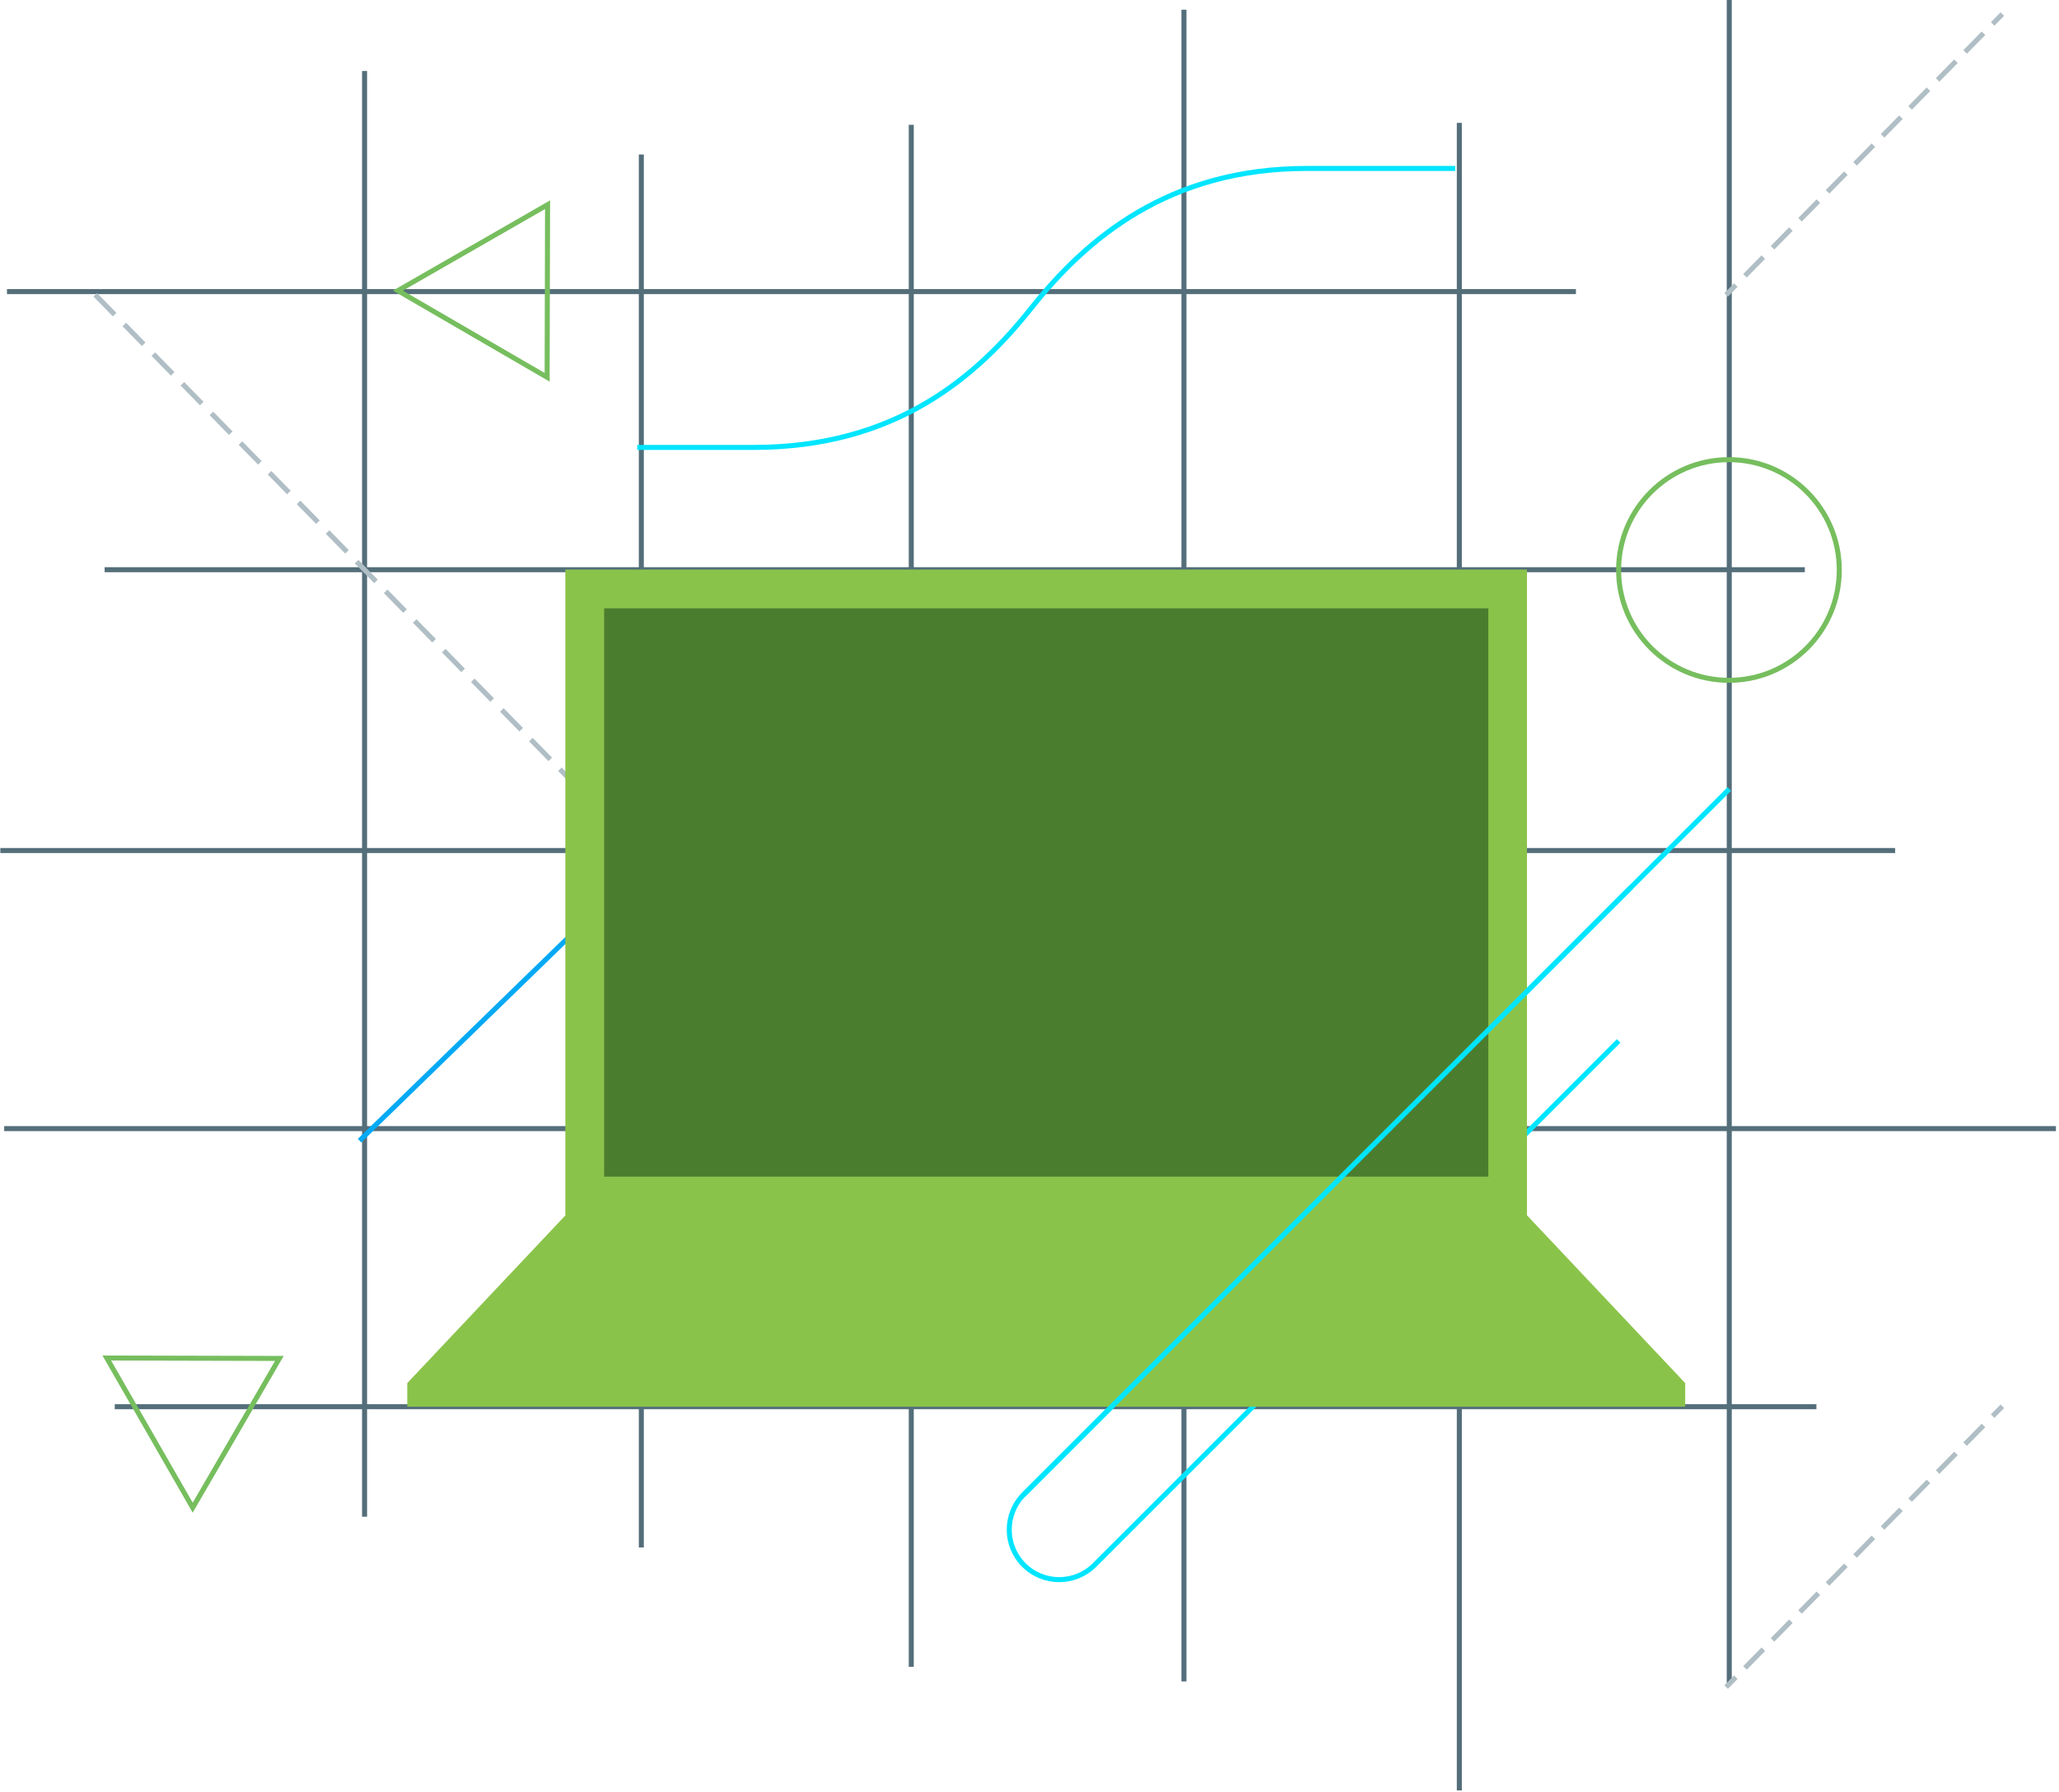 <svg width="533" height="464" xmlns="http://www.w3.org/2000/svg"><g fill="none" fill-rule="evenodd"><g stroke="#546E7A" stroke-width="1.3"><path d="M1.805 75.492H407.95M27.083 147.487h440.122M.083 220.188h490.499M1.083 292.183h531.122M29.705 364.177h440.5M94.374 18.376v374.27M166.016 40v360.619M235.893 32.31v399.202M306.477 2.512V435.3M377.765 31.811v431.7M447.643 0v436"/></g><path d="M476.123 147.562c0 15.773-12.787 28.562-28.562 28.562-15.774 0-28.561-12.789-28.561-28.562C419 131.788 431.787 119 447.561 119c15.775 0 28.562 12.788 28.562 28.562z" stroke="#76BE5E" stroke-width="1.3"/><path d="M164.988 219.613L24.528 76.191" stroke="#B0BEC5" stroke-width="1.3" stroke-dasharray="7.163,3.581"/><path d="M418.998 269.494L283.333 405.16c-5.05 5.05-13.238 5.05-18.29 0l-.001-.002c-5.05-5.05-5.05-13.239 0-18.289l182.602-182.602" stroke="#00E5FF" stroke-width="1.3"/><path stroke="#76BE5E" stroke-width="1.3" d="M141.634 97.674L141.743 53 103 75.242zM49.885 390.313l22.431-38.635-44.673-.109z"/><path d="M166.286 224.1l-73.208 71.192" stroke="#02A9F4" stroke-width="1.3"/><path d="M518.333 3.65l-2.51 2.553" stroke="#B0BEC5" stroke-width="1.3"/><path d="M513.448 8.617l-62.92 63.973" stroke="#B0BEC5" stroke-width="1.3" stroke-dasharray="6.772,3.386"/><path d="M449.34 73.797l-2.51 2.554M518.333 364.062l-2.51 2.553" stroke="#B0BEC5" stroke-width="1.3"/><path d="M513.449 369.03l-62.921 63.972" stroke="#B0BEC5" stroke-width="1.3" stroke-dasharray="6.772,3.386"/><path d="M449.34 434.209l-2.51 2.553" stroke="#B0BEC5" stroke-width="1.3"/><path d="M164.958 115.834h30.112c36.758 0 57.749-18.246 71.925-36.113 14.176-17.868 35.472-36.114 71.237-36.114h38.475" stroke="#00E5FF" stroke-width="1.3"/><path fill="#8AC34A" d="M395.274 314.615V147.487H146.39v167.128l-40.965 43.453v6.11h330.814v-6.11z"/><path fill="#4B7D2F" d="M151.39 309.615h238.884V152.487H151.39z"/><path d="M146.39 314.615h248.884V147.486H146.39v167.129zm10-10h228.884V157.486H156.39v147.129z" fill="#8AC34A"/><path d="M265.042 386.87L422.22 229.69" stroke="#00E5FF" stroke-width="1.3"/></g></svg>
